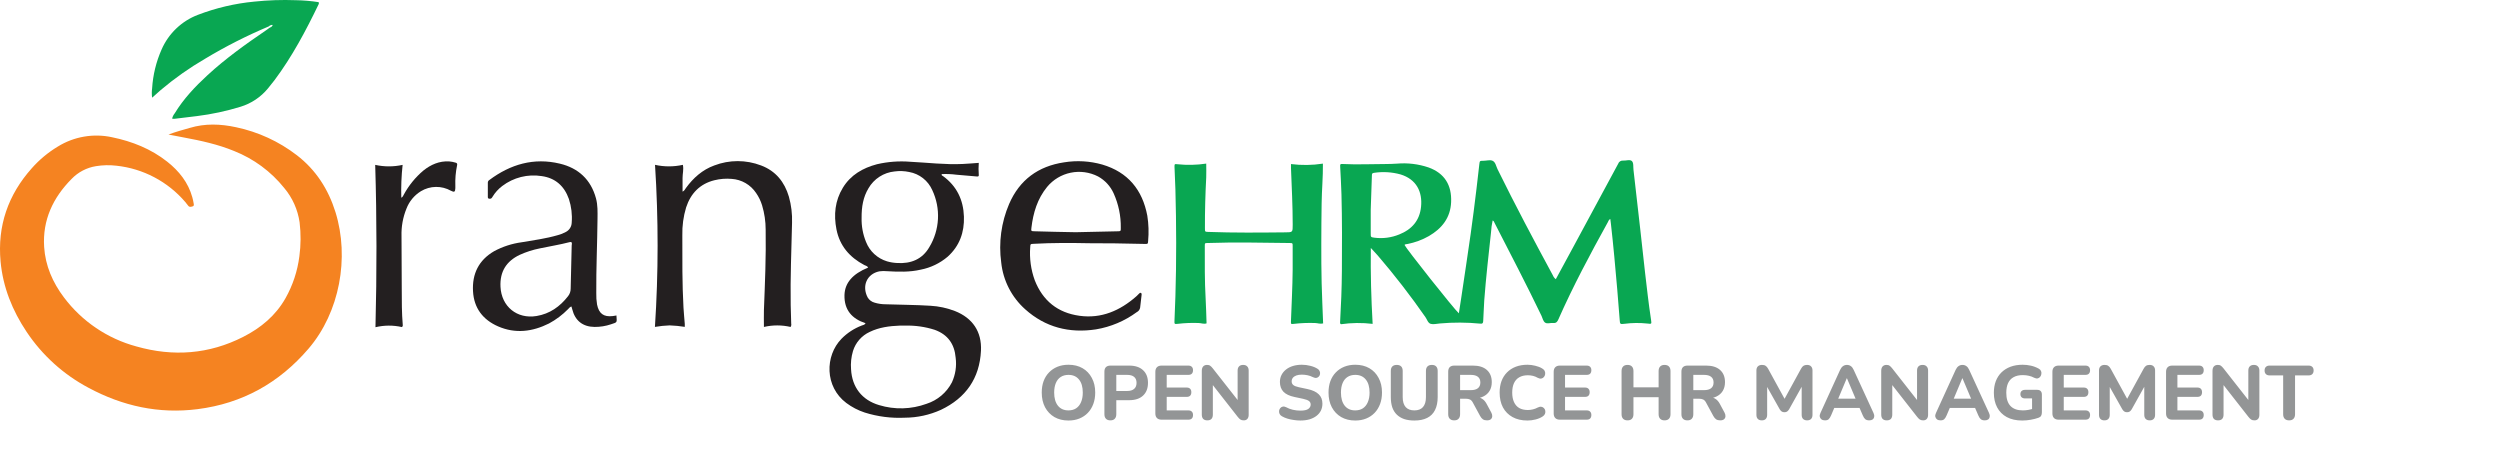 <svg width="554" height="100" viewBox="0 0 554 100" fill="none" xmlns="http://www.w3.org/2000/svg">
<path d="M37.336 29.814C39.019 29.18 40.532 28.775 42.029 28.351C45.444 27.321 48.859 27.448 52.318 28.195C57.209 29.225 61.805 31.341 65.768 34.386C70.013 37.649 72.764 41.947 74.345 47.021C77.477 57.1 75.276 69.213 68.368 77.268C61.87 84.844 53.733 89.401 43.781 90.669C35.209 91.757 27.194 90.001 19.617 85.932C14.087 83.004 9.372 78.746 5.899 73.541C2.733 68.804 0.654 63.647 0.127 57.954C-0.599 50.05 1.791 43.162 7.065 37.259C8.719 35.392 10.647 33.787 12.782 32.498C16.384 30.256 20.718 29.51 24.862 30.419C29.326 31.346 33.453 32.985 37.058 35.83C39.683 37.908 41.707 40.435 42.62 43.728C42.741 44.168 42.839 44.614 42.912 45.065C42.951 45.304 43.054 45.626 42.693 45.728C42.332 45.831 41.985 45.957 41.717 45.601C41.493 45.323 41.283 45.026 41.049 44.757C37.17 40.225 31.705 37.349 25.774 36.718C24.277 36.544 22.763 36.578 21.276 36.82C19.217 37.149 17.322 38.138 15.875 39.64C11.743 43.806 9.402 48.758 9.782 54.724C10.05 58.89 11.675 62.603 14.173 65.911C18.166 71.223 23.821 75.047 30.238 76.775C38.38 79.088 46.337 78.507 53.908 74.643C57.811 72.658 61.075 69.95 63.27 66.081C64.883 63.219 65.925 60.071 66.339 56.812C66.679 54.312 66.697 51.779 66.393 49.275C65.99 46.464 64.807 43.822 62.978 41.65C60.048 38.002 56.22 35.18 51.869 33.459C48.313 31.995 44.551 31.175 40.8 30.478C39.727 30.278 38.644 30.068 37.336 29.814Z" fill="#F58321"/>
<path d="M344.767 61.871C346.069 59.466 347.338 57.139 348.596 54.807C351.927 48.627 355.254 42.461 358.578 36.308C358.653 36.078 358.806 35.88 359.009 35.749C359.212 35.618 359.454 35.56 359.695 35.586C360.339 35.634 361.159 35.293 361.602 35.673C362.046 36.054 361.9 36.952 361.978 37.625C362.492 42.045 362.996 46.466 363.49 50.889C363.851 54.075 364.178 57.266 364.549 60.451C364.949 63.866 365.33 67.281 365.847 70.696L365.876 70.891C366.003 71.828 366.008 71.814 365.052 71.696C363.357 71.516 361.648 71.536 359.958 71.755C359.041 71.862 358.983 71.848 358.924 70.901C358.724 68.652 358.573 66.398 358.383 64.149C357.963 59.271 357.529 54.436 356.978 49.587C356.939 49.245 356.89 48.904 356.841 48.514C356.49 48.709 356.421 49.002 356.285 49.26C352.382 56.319 348.591 63.408 345.333 70.784C345.089 71.331 344.845 71.633 344.181 71.575C343.518 71.516 342.932 71.809 342.444 71.521C341.957 71.233 341.854 70.545 341.605 70.004C338.273 63.066 334.707 56.251 331.199 49.406C331.102 49.211 331.053 48.967 330.77 48.855C330.582 49.704 330.463 50.567 330.414 51.436C329.872 56.48 329.287 61.52 328.911 66.559C328.799 68.096 328.78 69.633 328.677 71.17C328.643 71.633 328.511 71.775 328.019 71.716C325.052 71.427 322.065 71.414 319.096 71.677C318.413 71.721 317.681 71.94 317.057 71.77C316.432 71.599 316.242 70.794 315.871 70.267C312.581 65.537 309.053 60.978 305.299 56.607C304.855 56.119 304.392 55.631 303.772 54.944C303.704 60.676 303.855 66.164 304.177 71.77C301.845 71.49 299.487 71.516 297.162 71.848C297.092 71.813 297.035 71.757 297 71.687C296.964 71.618 296.95 71.539 296.962 71.462C297.181 67.672 297.333 63.876 297.362 60.076C297.401 54.407 297.42 48.738 297.269 43.074C297.216 41.045 297.084 39.015 296.986 36.99C296.957 36.361 296.986 36.312 297.62 36.347C300.801 36.508 303.963 36.347 307.153 36.347C307.973 36.347 308.787 36.308 309.592 36.259C311.948 36.059 314.319 36.346 316.559 37.103C320.154 38.4 321.725 41.069 321.569 44.777C321.428 48.26 319.53 50.631 316.647 52.309C315.165 53.156 313.552 53.751 311.876 54.07C311.656 54.114 311.417 54.095 311.236 54.27C311.568 55.061 322.242 68.53 323.282 69.433C323.467 68.223 323.652 67.067 323.823 65.915C324.521 61.222 325.238 56.529 325.901 51.831C326.389 48.494 326.775 45.148 327.194 41.806C327.414 40.02 327.599 38.23 327.814 36.439C327.906 35.644 327.921 35.629 328.692 35.629C329.463 35.629 330.224 35.337 330.824 35.664C331.424 35.99 331.546 36.869 331.863 37.513C335.766 45.445 339.908 53.251 344.118 61.022C344.254 61.358 344.478 61.652 344.767 61.871ZM303.753 46.499C303.753 47.577 303.753 49.636 303.753 51.699C303.753 52.563 303.753 52.558 304.597 52.675C306.458 52.914 308.35 52.663 310.085 51.948C312.871 50.836 314.598 48.865 314.905 45.826C315.242 42.513 313.886 39.727 310.353 38.649C308.426 38.117 306.407 38.001 304.431 38.308C303.987 38.361 304.021 38.644 304.011 38.937C303.938 41.137 303.865 43.328 303.753 46.499Z" fill="#09A752"/>
<path d="M191.8 71.623C188.805 70.648 187.058 68.696 187.136 65.393C187.205 62.7 188.946 60.686 192.376 59.3C192.215 58.925 191.825 58.89 191.532 58.734C188.288 57.022 186.073 54.485 185.356 50.816C184.726 47.592 185.034 44.474 186.77 41.62C188.507 38.766 191.19 37.23 194.332 36.395C196.759 35.829 199.259 35.644 201.743 35.849C205.602 36.039 209.446 36.522 213.319 36.337C214.485 36.283 215.651 36.181 216.895 36.093C216.827 36.968 216.827 37.847 216.895 38.722C216.949 39.21 216.583 39.113 216.305 39.093C214.842 38.966 213.378 38.82 211.914 38.713C210.849 38.574 209.773 38.53 208.699 38.581C208.553 38.888 208.831 38.918 208.963 39.015C212.022 41.235 213.485 44.294 213.607 48.006C213.724 51.485 212.632 54.519 209.997 56.89C208.29 58.34 206.239 59.326 204.04 59.754C201.601 60.325 199.098 60.242 196.61 60.1C196.023 60.037 195.43 60.047 194.844 60.13C192.078 60.71 190.942 63.398 192.278 65.92C192.622 66.49 193.175 66.904 193.82 67.072C194.611 67.309 195.433 67.429 196.259 67.428C199.562 67.555 202.874 67.54 206.172 67.755C208.039 67.858 209.878 68.255 211.622 68.93C215.524 70.477 217.588 73.497 217.383 77.712C217.086 83.844 214.022 88.186 208.524 90.811C206.011 91.953 203.284 92.55 200.523 92.562C197.508 92.71 194.49 92.322 191.61 91.415C190.146 90.933 188.77 90.217 187.536 89.293C182.746 85.693 182.78 78.863 186.483 75.063C187.75 73.777 189.279 72.779 190.966 72.135C191.234 72.014 191.61 72.028 191.8 71.623ZM200.582 72.155C200.186 72.155 199.796 72.155 199.401 72.155C197.098 72.243 194.835 72.531 192.732 73.55C191.851 73.955 191.066 74.541 190.427 75.269C189.788 75.998 189.31 76.854 189.024 77.78C188.629 79.099 188.483 80.481 188.595 81.854C188.819 85.815 191.01 88.654 194.81 89.771C198.251 90.82 201.94 90.719 205.319 89.484C207.751 88.705 209.775 86.995 210.948 84.727C211.733 83.022 212.019 81.129 211.773 79.268C211.519 76.243 210.041 74.141 207.129 73.087C205.014 72.41 202.801 72.096 200.582 72.155ZM190.932 48.279C190.885 50.102 191.217 51.914 191.908 53.602C192.306 54.628 192.933 55.55 193.741 56.297C194.549 57.044 195.517 57.598 196.571 57.915C197.294 58.124 198.039 58.247 198.791 58.281C201.855 58.48 204.392 57.456 205.943 54.758C207.082 52.872 207.738 50.733 207.852 48.532C207.966 46.331 207.535 44.136 206.597 42.142C206.139 41.101 205.432 40.188 204.538 39.485C203.643 38.782 202.59 38.311 201.469 38.113C200.41 37.887 199.319 37.846 198.245 37.991C197.05 38.107 195.901 38.508 194.893 39.159C193.885 39.809 193.047 40.692 192.449 41.733C191.283 43.679 190.912 45.811 190.932 48.279Z" fill="#231F20"/>
<path d="M59.563 5.851C54.681 7.905 49.953 10.306 45.415 13.037C41.96 15.049 38.687 17.359 35.633 19.94C35.019 20.472 34.419 21.018 33.711 21.648C33.616 20.956 33.616 20.256 33.711 19.564C33.895 16.585 34.61 13.662 35.824 10.934C36.589 9.189 37.694 7.614 39.074 6.301C40.454 4.987 42.083 3.962 43.864 3.285C47.871 1.752 52.067 0.768 56.338 0.358C59.4 0.034 62.481 -0.07 65.558 0.045C67.246 0.073 68.93 0.216 70.598 0.475C70.641 0.549 70.663 0.633 70.663 0.719C70.663 0.804 70.641 0.888 70.598 0.963C67.773 6.817 64.744 12.534 60.841 17.755C60.353 18.384 59.865 18.989 59.377 19.594C57.799 21.514 55.69 22.925 53.313 23.653C50.154 24.625 46.915 25.318 43.634 25.726C42.083 25.931 40.522 26.102 38.961 26.292C38.691 26.35 38.411 26.35 38.141 26.292C38.239 25.861 38.437 25.458 38.717 25.116C40.668 21.901 43.239 19.189 45.995 16.652C50.03 12.935 54.484 9.759 59.007 6.68C59.275 6.495 59.538 6.3 59.807 6.105C59.954 6.073 60.09 6.002 60.2 5.899C60.31 5.796 60.39 5.664 60.431 5.519C60.271 5.509 60.111 5.533 59.961 5.59C59.811 5.648 59.675 5.737 59.563 5.851Z" fill="#09A752"/>
<path d="M267.3 36.254C267.3 37.332 267.344 38.313 267.3 39.288C267.105 43.02 266.998 46.748 267.013 50.509C267.013 51.373 267.013 51.368 267.739 51.392C273.438 51.602 279.136 51.548 284.814 51.49C286.468 51.49 286.468 51.46 286.463 49.802C286.463 45.606 286.244 41.42 286.083 37.234C286.083 36.976 286.083 36.722 286.083 36.356C288.434 36.655 290.815 36.622 293.157 36.259C293.191 39.215 292.913 42.113 292.874 45.04C292.835 47.967 292.8 50.997 292.8 53.978C292.8 56.958 292.8 59.876 292.879 62.822C292.957 65.769 293.093 68.701 293.205 71.672C292.542 71.838 291.981 71.589 291.405 71.579C289.835 71.526 288.263 71.589 286.702 71.77C286.068 71.848 286.053 71.814 286.078 71.165C286.219 67.369 286.419 63.574 286.454 59.773C286.454 58.037 286.454 56.3 286.454 54.568C286.454 53.875 286.454 53.856 285.751 53.851C279.721 53.787 273.696 53.636 267.671 53.851C266.998 53.851 266.978 53.851 266.983 54.568C266.983 58.402 266.944 62.232 267.164 66.062C267.271 67.921 267.305 69.779 267.374 71.662C266.749 71.867 266.183 71.589 265.612 71.579C264.075 71.52 262.535 71.58 261.007 71.76C260.227 71.867 260.236 71.76 260.266 71.052C260.344 69.252 260.417 67.457 260.47 65.657C260.714 57.763 260.685 49.87 260.47 41.976C260.422 40.308 260.324 38.639 260.27 36.971C260.27 36.356 260.27 36.317 260.929 36.395C263.05 36.619 265.191 36.572 267.3 36.254Z" fill="#09A752"/>
<path d="M145.152 36.527C147.184 36.981 149.291 36.981 151.323 36.527C151.543 37.542 151.25 38.479 151.255 39.454C151.26 40.43 151.255 41.406 151.255 42.464C151.674 42.279 151.806 41.933 152.001 41.664C153.64 39.42 155.645 37.625 158.285 36.664C161.623 35.383 165.318 35.383 168.656 36.664C171.891 37.883 173.852 40.313 174.818 43.581C175.352 45.475 175.587 47.44 175.516 49.407C175.379 55.466 175.12 61.52 175.218 67.579C175.242 68.955 175.296 70.331 175.33 71.701C175.359 71.829 175.362 71.962 175.339 72.091C175.315 72.22 175.266 72.343 175.194 72.453C173.25 71.999 171.229 71.999 169.286 72.453C169.286 71.155 169.247 69.921 169.286 68.686C169.515 62.764 169.774 56.841 169.671 50.909C169.673 49.075 169.405 47.25 168.876 45.494C168.578 44.522 168.13 43.602 167.549 42.767C166.948 41.864 166.147 41.112 165.207 40.569C164.268 40.027 163.216 39.709 162.134 39.64C160.858 39.53 159.572 39.631 158.329 39.937C155.089 40.737 153.065 42.864 152.045 45.962C151.438 47.971 151.155 50.065 151.206 52.163C151.206 57.5 151.162 62.842 151.46 68.174C151.533 69.384 151.655 70.614 151.747 71.794C151.747 71.984 151.747 72.175 151.747 72.433C150.638 72.254 149.519 72.145 148.396 72.106C147.302 72.144 146.211 72.256 145.132 72.443C145.917 60.484 145.924 48.487 145.152 36.527Z" fill="#231F20"/>
<path d="M241.381 53.9C237.288 53.817 233.195 53.802 229.101 54.026C228.34 54.066 228.331 54.066 228.297 54.763C228.105 57.254 228.448 59.757 229.301 62.105C231.082 66.642 234.375 69.311 239.22 69.979C244.064 70.648 248.196 68.843 251.796 65.681C252.016 65.486 252.211 65.267 252.426 65.062C252.543 64.95 252.66 64.813 252.84 64.925C253.021 65.037 252.997 65.198 252.977 65.364C252.865 66.306 252.743 67.247 252.65 68.189C252.613 68.398 252.526 68.595 252.398 68.765C252.27 68.934 252.104 69.071 251.914 69.165C249.238 71.134 246.136 72.445 242.859 72.989C236.975 73.887 231.638 72.545 227.174 68.53C224.182 65.858 222.291 62.168 221.871 58.178C221.269 53.772 221.874 49.285 223.623 45.196C225.935 39.859 230.067 36.834 235.79 35.976C238.615 35.514 241.506 35.681 244.259 36.464C249.947 38.142 253.158 42.054 254.245 47.806C254.537 49.652 254.598 51.527 254.426 53.387C254.387 54.051 254.367 54.066 253.66 54.056C251.465 54.022 249.269 53.953 247.079 53.929C245.181 53.9 243.278 53.9 241.381 53.9ZM238.371 51.46L247.601 51.255C248.362 51.255 248.381 51.216 248.367 50.489C248.409 47.863 247.871 45.259 246.791 42.864C246.079 41.267 244.865 39.946 243.332 39.103C241.466 38.143 239.329 37.85 237.273 38.272C235.218 38.695 233.369 39.807 232.033 41.425C229.887 44.05 228.955 47.153 228.565 50.455C228.477 51.212 228.487 51.231 229.238 51.251C232.263 51.343 235.326 51.407 238.371 51.46Z" fill="#231F20"/>
<path d="M136.604 69.911C136.692 71.545 136.863 71.375 135.399 71.862C134.22 72.262 132.981 72.46 131.736 72.448C129.135 72.414 127.433 71.057 126.804 68.521C126.755 68.33 126.696 68.145 126.633 67.916C126.277 68.004 126.101 68.291 125.881 68.506C124.641 69.771 123.216 70.841 121.657 71.682C118.003 73.507 114.217 73.999 110.387 72.331C107.026 70.867 105.021 68.282 104.821 64.549C104.601 60.695 106.08 57.656 109.48 55.675C111.386 54.648 113.461 53.973 115.607 53.685C118.281 53.231 120.974 52.875 123.589 52.114C124.224 51.953 124.835 51.71 125.408 51.392C125.787 51.195 126.107 50.899 126.332 50.536C126.558 50.173 126.682 49.756 126.691 49.328C126.832 47.561 126.619 45.783 126.067 44.099C125.047 41.225 123.067 39.435 120.022 39.02C118.496 38.779 116.937 38.849 115.439 39.227C113.941 39.604 112.534 40.281 111.304 41.215C110.438 41.867 109.705 42.679 109.143 43.606C109.007 43.835 108.885 44.055 108.558 44.04C108.304 44.04 108.104 44.006 108.104 43.679C108.104 42.601 108.104 41.518 108.104 40.44C108.11 40.325 108.144 40.214 108.205 40.117C108.266 40.019 108.35 39.939 108.45 39.884C113.129 36.391 118.305 34.883 124.062 36.264C128.155 37.239 130.936 39.781 132.067 43.943C132.477 45.445 132.424 46.987 132.409 48.528C132.355 53.997 132.097 59.461 132.136 64.93C132.112 65.782 132.169 66.635 132.306 67.477C132.711 69.496 133.77 70.277 135.775 70.043C136.034 69.999 136.287 69.955 136.604 69.911ZM126.647 53.675C126.571 53.641 126.488 53.623 126.403 53.623C126.319 53.623 126.236 53.641 126.16 53.675C124.008 54.236 121.808 54.578 119.637 55.041C118.097 55.344 116.597 55.825 115.168 56.475C112.192 57.885 110.748 60.212 110.909 63.54C111.114 67.93 114.578 70.75 118.905 70.028C121.832 69.54 124.076 67.95 125.881 65.637C126.266 65.154 126.471 64.552 126.462 63.935C126.516 60.764 126.608 57.593 126.686 54.417C126.706 54.183 126.794 53.9 126.647 53.675Z" fill="#231F20"/>
<path d="M89.058 72.477C87.13 72.041 85.127 72.052 83.204 72.511C83.507 60.52 83.511 48.582 83.145 36.537C85.146 36.977 87.219 36.977 89.219 36.537C88.956 38.955 88.858 41.389 88.927 43.821C89.288 43.64 89.356 43.333 89.493 43.108C90.591 41.086 92.057 39.286 93.815 37.8C95.474 36.474 97.327 35.654 99.508 35.766C100.005 35.805 100.495 35.899 100.972 36.044C101.274 36.127 101.372 36.303 101.289 36.63C100.975 38.137 100.846 39.677 100.903 41.215C100.903 41.381 100.903 41.547 100.903 41.703C100.869 42.552 100.664 42.65 99.928 42.269C98.909 41.695 97.756 41.402 96.587 41.42C95.418 41.438 94.274 41.767 93.273 42.372C91.808 43.273 90.681 44.633 90.068 46.24C89.288 48.157 88.916 50.216 88.975 52.285C88.975 56.217 89.024 60.144 89.029 64.076C89.029 66.73 89.029 69.384 89.253 72.028C89.267 72.114 89.255 72.201 89.221 72.281C89.186 72.36 89.13 72.428 89.058 72.477Z" fill="#231F20"/>
<path d="M236.766 93.187C235.587 93.187 234.55 92.932 233.655 92.422C232.771 91.901 232.08 91.175 231.581 90.246C231.094 89.317 230.85 88.234 230.85 86.999C230.85 86.058 230.986 85.214 231.258 84.466C231.541 83.707 231.944 83.061 232.465 82.528C232.986 81.984 233.61 81.565 234.335 81.27C235.072 80.975 235.882 80.828 236.766 80.828C237.967 80.828 239.01 81.083 239.894 81.593C240.778 82.103 241.464 82.823 241.951 83.752C242.45 84.67 242.699 85.747 242.699 86.982C242.699 87.923 242.557 88.773 242.274 89.532C241.991 90.291 241.588 90.943 241.067 91.487C240.546 92.031 239.922 92.45 239.197 92.745C238.472 93.04 237.661 93.187 236.766 93.187ZM236.766 90.943C237.435 90.943 238.001 90.79 238.466 90.484C238.942 90.167 239.305 89.713 239.554 89.124C239.815 88.523 239.945 87.815 239.945 86.999C239.945 85.752 239.667 84.789 239.112 84.109C238.557 83.418 237.775 83.072 236.766 83.072C236.109 83.072 235.542 83.225 235.066 83.531C234.59 83.837 234.227 84.285 233.978 84.874C233.729 85.463 233.604 86.172 233.604 86.999C233.604 88.234 233.882 89.203 234.437 89.906C234.992 90.597 235.769 90.943 236.766 90.943ZM246.063 93.153C245.633 93.153 245.304 93.034 245.077 92.796C244.851 92.558 244.737 92.224 244.737 91.793V82.358C244.737 81.916 244.851 81.582 245.077 81.355C245.315 81.128 245.65 81.015 246.08 81.015H250.211C251.549 81.015 252.58 81.355 253.305 82.035C254.031 82.704 254.393 83.639 254.393 84.84C254.393 86.041 254.031 86.982 253.305 87.662C252.58 88.342 251.549 88.682 250.211 88.682H247.372V91.793C247.372 92.224 247.259 92.558 247.032 92.796C246.817 93.034 246.494 93.153 246.063 93.153ZM247.372 86.642H249.769C250.449 86.642 250.965 86.489 251.316 86.183C251.679 85.877 251.86 85.429 251.86 84.84C251.86 84.251 251.679 83.809 251.316 83.514C250.965 83.219 250.449 83.072 249.769 83.072H247.372V86.642ZM257.403 93C256.961 93 256.621 92.881 256.383 92.643C256.145 92.405 256.026 92.065 256.026 91.623V82.392C256.026 81.95 256.145 81.61 256.383 81.372C256.621 81.134 256.961 81.015 257.403 81.015H263.336C263.676 81.015 263.931 81.106 264.101 81.287C264.283 81.457 264.373 81.706 264.373 82.035C264.373 82.375 264.283 82.636 264.101 82.817C263.931 82.987 263.676 83.072 263.336 83.072H258.542V85.877H262.945C263.297 85.877 263.557 85.968 263.727 86.149C263.909 86.319 263.999 86.574 263.999 86.914C263.999 87.254 263.909 87.515 263.727 87.696C263.557 87.866 263.297 87.951 262.945 87.951H258.542V90.943H263.336C263.676 90.943 263.931 91.034 264.101 91.215C264.283 91.385 264.373 91.634 264.373 91.963C264.373 92.303 264.283 92.564 264.101 92.745C263.931 92.915 263.676 93 263.336 93H257.403ZM267.543 93.153C267.147 93.153 266.841 93.045 266.625 92.83C266.421 92.603 266.319 92.286 266.319 91.878V82.188C266.319 81.757 266.421 81.429 266.625 81.202C266.841 80.975 267.124 80.862 267.475 80.862C267.781 80.862 268.014 80.924 268.172 81.049C268.342 81.162 268.535 81.355 268.75 81.627L274.717 89.226H274.258V82.12C274.258 81.723 274.36 81.417 274.564 81.202C274.78 80.975 275.086 80.862 275.482 80.862C275.879 80.862 276.179 80.975 276.383 81.202C276.599 81.417 276.706 81.723 276.706 82.12V91.929C276.706 92.303 276.61 92.603 276.417 92.83C276.225 93.045 275.964 93.153 275.635 93.153C275.318 93.153 275.063 93.091 274.87 92.966C274.689 92.841 274.491 92.643 274.275 92.371L268.325 84.772H268.767V91.878C268.767 92.286 268.665 92.603 268.461 92.83C268.257 93.045 267.951 93.153 267.543 93.153ZM288.151 93.187C287.675 93.187 287.188 93.147 286.689 93.068C286.202 93 285.731 92.898 285.278 92.762C284.836 92.626 284.439 92.456 284.088 92.252C283.839 92.116 283.663 91.94 283.561 91.725C283.459 91.498 283.419 91.272 283.442 91.045C283.476 90.818 283.561 90.62 283.697 90.45C283.844 90.269 284.026 90.155 284.241 90.11C284.468 90.053 284.717 90.093 284.989 90.229C285.454 90.49 285.958 90.682 286.502 90.807C287.057 90.932 287.607 90.994 288.151 90.994C288.978 90.994 289.568 90.869 289.919 90.62C290.27 90.359 290.446 90.036 290.446 89.651C290.446 89.322 290.321 89.062 290.072 88.869C289.823 88.676 289.386 88.512 288.763 88.376L286.842 87.968C285.754 87.741 284.944 87.356 284.411 86.812C283.89 86.257 283.629 85.531 283.629 84.636C283.629 84.069 283.748 83.554 283.986 83.089C284.224 82.624 284.558 82.222 284.989 81.882C285.42 81.542 285.93 81.281 286.519 81.1C287.12 80.919 287.777 80.828 288.491 80.828C289.126 80.828 289.749 80.907 290.361 81.066C290.973 81.213 291.511 81.434 291.976 81.729C292.203 81.865 292.356 82.041 292.435 82.256C292.526 82.46 292.554 82.67 292.52 82.885C292.497 83.089 292.412 83.27 292.265 83.429C292.129 83.588 291.953 83.69 291.738 83.735C291.523 83.78 291.262 83.729 290.956 83.582C290.582 83.389 290.185 83.248 289.766 83.157C289.347 83.066 288.916 83.021 288.474 83.021C287.998 83.021 287.59 83.083 287.25 83.208C286.921 83.333 286.666 83.508 286.485 83.735C286.315 83.962 286.23 84.222 286.23 84.517C286.23 84.846 286.349 85.112 286.587 85.316C286.825 85.52 287.239 85.684 287.828 85.809L289.749 86.217C290.86 86.455 291.687 86.84 292.231 87.373C292.775 87.894 293.047 88.586 293.047 89.447C293.047 90.014 292.934 90.529 292.707 90.994C292.48 91.447 292.152 91.838 291.721 92.167C291.29 92.496 290.775 92.751 290.174 92.932C289.573 93.102 288.899 93.187 288.151 93.187ZM300.317 93.187C299.138 93.187 298.101 92.932 297.206 92.422C296.322 91.901 295.63 91.175 295.132 90.246C294.644 89.317 294.401 88.234 294.401 86.999C294.401 86.058 294.537 85.214 294.809 84.466C295.092 83.707 295.494 83.061 296.016 82.528C296.537 81.984 297.16 81.565 297.886 81.27C298.622 80.975 299.433 80.828 300.317 80.828C301.518 80.828 302.561 81.083 303.445 81.593C304.329 82.103 305.014 82.823 305.502 83.752C306 84.67 306.25 85.747 306.25 86.982C306.25 87.923 306.108 88.773 305.825 89.532C305.541 90.291 305.139 90.943 304.618 91.487C304.096 92.031 303.473 92.45 302.748 92.745C302.022 93.04 301.212 93.187 300.317 93.187ZM300.317 90.943C300.985 90.943 301.552 90.79 302.017 90.484C302.493 90.167 302.855 89.713 303.105 89.124C303.365 88.523 303.496 87.815 303.496 86.999C303.496 85.752 303.218 84.789 302.663 84.109C302.107 83.418 301.325 83.072 300.317 83.072C299.659 83.072 299.093 83.225 298.617 83.531C298.141 83.837 297.778 84.285 297.529 84.874C297.279 85.463 297.155 86.172 297.155 86.999C297.155 88.234 297.432 89.203 297.988 89.906C298.543 90.597 299.319 90.943 300.317 90.943ZM313.422 93.187C312.572 93.187 311.818 93.079 311.161 92.864C310.515 92.637 309.971 92.309 309.529 91.878C309.087 91.447 308.753 90.909 308.526 90.263C308.311 89.606 308.203 88.846 308.203 87.985V82.205C308.203 81.763 308.316 81.429 308.543 81.202C308.77 80.975 309.098 80.862 309.529 80.862C309.948 80.862 310.271 80.975 310.498 81.202C310.725 81.429 310.838 81.763 310.838 82.205V88.002C310.838 88.977 311.059 89.713 311.501 90.212C311.943 90.699 312.583 90.943 313.422 90.943C314.261 90.943 314.895 90.699 315.326 90.212C315.768 89.713 315.989 88.977 315.989 88.002V82.205C315.989 81.763 316.102 81.429 316.329 81.202C316.556 80.975 316.879 80.862 317.298 80.862C317.717 80.862 318.035 80.975 318.25 81.202C318.477 81.429 318.59 81.763 318.59 82.205V87.985C318.59 89.13 318.392 90.093 317.995 90.875C317.61 91.646 317.032 92.224 316.261 92.609C315.502 92.994 314.555 93.187 313.422 93.187ZM322.248 93.153C321.817 93.153 321.489 93.034 321.262 92.796C321.035 92.558 320.922 92.224 320.922 91.793V82.358C320.922 81.916 321.035 81.582 321.262 81.355C321.5 81.128 321.834 81.015 322.265 81.015H326.396C327.733 81.015 328.765 81.338 329.49 81.984C330.215 82.63 330.578 83.531 330.578 84.687C330.578 85.435 330.414 86.081 330.085 86.625C329.756 87.169 329.28 87.588 328.657 87.883C328.045 88.178 327.291 88.325 326.396 88.325L326.532 88.036H327.229C327.705 88.036 328.119 88.155 328.47 88.393C328.833 88.62 329.144 88.971 329.405 89.447L330.459 91.402C330.618 91.685 330.691 91.963 330.68 92.235C330.669 92.507 330.567 92.728 330.374 92.898C330.181 93.068 329.898 93.153 329.524 93.153C329.15 93.153 328.844 93.074 328.606 92.915C328.379 92.756 328.175 92.513 327.994 92.184L326.362 89.175C326.192 88.858 325.982 88.642 325.733 88.529C325.495 88.416 325.2 88.359 324.849 88.359H323.557V91.793C323.557 92.224 323.444 92.558 323.217 92.796C323.002 93.034 322.679 93.153 322.248 93.153ZM323.557 86.455H325.92C326.623 86.455 327.15 86.313 327.501 86.03C327.864 85.747 328.045 85.322 328.045 84.755C328.045 84.2 327.864 83.78 327.501 83.497C327.15 83.214 326.623 83.072 325.92 83.072H323.557V86.455ZM338.49 93.187C337.198 93.187 336.093 92.932 335.175 92.422C334.257 91.912 333.548 91.198 333.05 90.28C332.562 89.351 332.319 88.257 332.319 86.999C332.319 86.058 332.455 85.214 332.727 84.466C333.01 83.707 333.418 83.061 333.951 82.528C334.483 81.984 335.129 81.565 335.889 81.27C336.659 80.975 337.526 80.828 338.49 80.828C339.056 80.828 339.629 80.902 340.207 81.049C340.796 81.185 341.306 81.383 341.737 81.644C342.02 81.803 342.213 82.001 342.315 82.239C342.417 82.477 342.445 82.715 342.4 82.953C342.366 83.191 342.269 83.395 342.111 83.565C341.963 83.735 341.776 83.843 341.55 83.888C341.323 83.933 341.068 83.882 340.785 83.735C340.445 83.531 340.088 83.384 339.714 83.293C339.34 83.202 338.96 83.157 338.575 83.157C337.815 83.157 337.175 83.31 336.654 83.616C336.144 83.911 335.758 84.341 335.498 84.908C335.237 85.475 335.107 86.172 335.107 86.999C335.107 87.815 335.237 88.512 335.498 89.09C335.758 89.668 336.144 90.11 336.654 90.416C337.175 90.711 337.815 90.858 338.575 90.858C338.937 90.858 339.306 90.813 339.68 90.722C340.065 90.631 340.433 90.49 340.785 90.297C341.079 90.15 341.34 90.099 341.567 90.144C341.805 90.178 341.997 90.28 342.145 90.45C342.303 90.609 342.4 90.801 342.434 91.028C342.479 91.255 342.456 91.481 342.366 91.708C342.275 91.935 342.105 92.127 341.856 92.286C341.436 92.569 340.921 92.79 340.309 92.949C339.697 93.108 339.09 93.187 338.49 93.187ZM345.674 93C345.232 93 344.892 92.881 344.654 92.643C344.416 92.405 344.297 92.065 344.297 91.623V82.392C344.297 81.95 344.416 81.61 344.654 81.372C344.892 81.134 345.232 81.015 345.674 81.015H351.607C351.947 81.015 352.202 81.106 352.372 81.287C352.553 81.457 352.644 81.706 352.644 82.035C352.644 82.375 352.553 82.636 352.372 82.817C352.202 82.987 351.947 83.072 351.607 83.072H346.813V85.877H351.216C351.567 85.877 351.828 85.968 351.998 86.149C352.179 86.319 352.27 86.574 352.27 86.914C352.27 87.254 352.179 87.515 351.998 87.696C351.828 87.866 351.567 87.951 351.216 87.951H346.813V90.943H351.607C351.947 90.943 352.202 91.034 352.372 91.215C352.553 91.385 352.644 91.634 352.644 91.963C352.644 92.303 352.553 92.564 352.372 92.745C352.202 92.915 351.947 93 351.607 93H345.674ZM360.664 93.153C360.233 93.153 359.905 93.034 359.678 92.796C359.451 92.558 359.338 92.224 359.338 91.793V82.222C359.338 81.791 359.451 81.457 359.678 81.219C359.905 80.981 360.233 80.862 360.664 80.862C361.083 80.862 361.406 80.981 361.633 81.219C361.86 81.457 361.973 81.791 361.973 82.222V85.826H367.549V82.222C367.549 81.791 367.662 81.457 367.889 81.219C368.116 80.981 368.439 80.862 368.858 80.862C369.289 80.862 369.617 80.981 369.844 81.219C370.071 81.457 370.184 81.791 370.184 82.222V91.793C370.184 92.224 370.071 92.558 369.844 92.796C369.617 93.034 369.289 93.153 368.858 93.153C368.439 93.153 368.116 93.034 367.889 92.796C367.662 92.558 367.549 92.224 367.549 91.793V88.019H361.973V91.793C361.973 92.224 361.86 92.558 361.633 92.796C361.418 93.034 361.095 93.153 360.664 93.153ZM373.929 93.153C373.498 93.153 373.169 93.034 372.943 92.796C372.716 92.558 372.603 92.224 372.603 91.793V82.358C372.603 81.916 372.716 81.582 372.943 81.355C373.181 81.128 373.515 81.015 373.946 81.015H378.077C379.414 81.015 380.445 81.338 381.171 81.984C381.896 82.63 382.259 83.531 382.259 84.687C382.259 85.435 382.094 86.081 381.766 86.625C381.437 87.169 380.961 87.588 380.338 87.883C379.726 88.178 378.972 88.325 378.077 88.325L378.213 88.036H378.91C379.386 88.036 379.799 88.155 380.151 88.393C380.513 88.62 380.825 88.971 381.086 89.447L382.14 91.402C382.298 91.685 382.372 91.963 382.361 92.235C382.349 92.507 382.247 92.728 382.055 92.898C381.862 93.068 381.579 93.153 381.205 93.153C380.831 93.153 380.525 93.074 380.287 92.915C380.06 92.756 379.856 92.513 379.675 92.184L378.043 89.175C377.873 88.858 377.663 88.642 377.414 88.529C377.176 88.416 376.881 88.359 376.53 88.359H375.238V91.793C375.238 92.224 375.124 92.558 374.898 92.796C374.682 93.034 374.359 93.153 373.929 93.153ZM375.238 86.455H377.601C378.303 86.455 378.83 86.313 379.182 86.03C379.544 85.747 379.726 85.322 379.726 84.755C379.726 84.2 379.544 83.78 379.182 83.497C378.83 83.214 378.303 83.072 377.601 83.072H375.238V86.455ZM390.411 93.153C390.026 93.153 389.731 93.045 389.527 92.83C389.323 92.615 389.221 92.314 389.221 91.929V82.086C389.221 81.701 389.329 81.4 389.544 81.185C389.771 80.97 390.077 80.862 390.462 80.862C390.802 80.862 391.069 80.93 391.261 81.066C391.465 81.191 391.652 81.412 391.822 81.729L395.749 88.903H395.171L399.098 81.729C399.268 81.412 399.45 81.191 399.642 81.066C399.846 80.93 400.113 80.862 400.441 80.862C400.827 80.862 401.121 80.97 401.325 81.185C401.541 81.4 401.648 81.701 401.648 82.086V91.929C401.648 92.314 401.546 92.615 401.342 92.83C401.138 93.045 400.844 93.153 400.458 93.153C400.073 93.153 399.773 93.045 399.557 92.83C399.353 92.615 399.251 92.314 399.251 91.929V85.044H399.625L396.463 90.705C396.327 90.92 396.18 91.085 396.021 91.198C395.874 91.3 395.676 91.351 395.426 91.351C395.177 91.351 394.973 91.294 394.814 91.181C394.656 91.068 394.514 90.909 394.389 90.705L391.193 85.027H391.601V91.929C391.601 92.314 391.499 92.615 391.295 92.83C391.103 93.045 390.808 93.153 390.411 93.153ZM404.419 93.153C404.102 93.153 403.841 93.079 403.637 92.932C403.444 92.785 403.32 92.586 403.263 92.337C403.218 92.088 403.269 91.81 403.416 91.504L407.768 81.967C407.949 81.582 408.165 81.304 408.414 81.134C408.663 80.953 408.952 80.862 409.281 80.862C409.61 80.862 409.899 80.953 410.148 81.134C410.397 81.304 410.607 81.582 410.777 81.967L415.163 91.504C415.31 91.81 415.361 92.093 415.316 92.354C415.282 92.603 415.169 92.802 414.976 92.949C414.783 93.085 414.534 93.153 414.228 93.153C413.843 93.153 413.542 93.062 413.327 92.881C413.123 92.7 412.942 92.416 412.783 92.031L411.763 89.668L412.817 90.399H405.728L406.782 89.668L405.779 92.031C405.609 92.428 405.428 92.717 405.235 92.898C405.054 93.068 404.782 93.153 404.419 93.153ZM409.247 83.82L407.071 89.005L406.612 88.342H411.933L411.474 89.005L409.281 83.82H409.247ZM418.103 93.153C417.706 93.153 417.4 93.045 417.185 92.83C416.981 92.603 416.879 92.286 416.879 91.878V82.188C416.879 81.757 416.981 81.429 417.185 81.202C417.4 80.975 417.684 80.862 418.035 80.862C418.341 80.862 418.573 80.924 418.732 81.049C418.902 81.162 419.095 81.355 419.31 81.627L425.277 89.226H424.818V82.12C424.818 81.723 424.92 81.417 425.124 81.202C425.339 80.975 425.645 80.862 426.042 80.862C426.439 80.862 426.739 80.975 426.943 81.202C427.158 81.417 427.266 81.723 427.266 82.12V91.929C427.266 92.303 427.17 92.603 426.977 92.83C426.784 93.045 426.524 93.153 426.195 93.153C425.878 93.153 425.623 93.091 425.43 92.966C425.249 92.841 425.05 92.643 424.835 92.371L418.885 84.772H419.327V91.878C419.327 92.286 419.225 92.603 419.021 92.83C418.817 93.045 418.511 93.153 418.103 93.153ZM430.019 93.153C429.701 93.153 429.441 93.079 429.237 92.932C429.044 92.785 428.919 92.586 428.863 92.337C428.817 92.088 428.868 91.81 429.016 91.504L433.368 81.967C433.549 81.582 433.764 81.304 434.014 81.134C434.263 80.953 434.552 80.862 434.881 80.862C435.209 80.862 435.498 80.953 435.748 81.134C435.997 81.304 436.207 81.582 436.377 81.967L440.763 91.504C440.91 91.81 440.961 92.093 440.916 92.354C440.882 92.603 440.768 92.802 440.576 92.949C440.383 93.085 440.134 93.153 439.828 93.153C439.442 93.153 439.142 93.062 438.927 92.881C438.723 92.7 438.541 92.416 438.383 92.031L437.363 89.668L438.417 90.399H431.328L432.382 89.668L431.379 92.031C431.209 92.428 431.027 92.717 430.835 92.898C430.653 93.068 430.381 93.153 430.019 93.153ZM434.847 83.82L432.671 89.005L432.212 88.342H437.533L437.074 89.005L434.881 83.82H434.847ZM448.129 93.187C446.781 93.187 445.636 92.932 444.695 92.422C443.766 91.912 443.058 91.198 442.57 90.28C442.083 89.362 441.839 88.285 441.839 87.05C441.839 86.098 441.981 85.242 442.264 84.483C442.559 83.712 442.978 83.061 443.522 82.528C444.078 81.984 444.746 81.565 445.528 81.27C446.322 80.975 447.217 80.828 448.214 80.828C448.826 80.828 449.438 80.896 450.05 81.032C450.662 81.168 451.252 81.395 451.818 81.712C452.056 81.848 452.215 82.024 452.294 82.239C452.385 82.443 452.408 82.664 452.362 82.902C452.328 83.129 452.238 83.333 452.09 83.514C451.954 83.684 451.773 83.797 451.546 83.854C451.331 83.899 451.082 83.854 450.798 83.718C450.424 83.514 450.028 83.367 449.608 83.276C449.189 83.174 448.73 83.123 448.231 83.123C447.427 83.123 446.752 83.276 446.208 83.582C445.664 83.877 445.256 84.319 444.984 84.908C444.724 85.486 444.593 86.2 444.593 87.05C444.593 88.331 444.899 89.3 445.511 89.957C446.135 90.614 447.053 90.943 448.265 90.943C448.673 90.943 449.093 90.903 449.523 90.824C449.954 90.745 450.379 90.631 450.798 90.484L450.305 91.555V88.291H448.775C448.435 88.291 448.175 88.206 447.993 88.036C447.812 87.866 447.721 87.634 447.721 87.339C447.721 87.033 447.812 86.801 447.993 86.642C448.175 86.472 448.435 86.387 448.775 86.387H451.444C451.784 86.387 452.039 86.478 452.209 86.659C452.391 86.84 452.481 87.101 452.481 87.441V91.385C452.481 91.68 452.425 91.929 452.311 92.133C452.198 92.337 452.005 92.484 451.733 92.575C451.223 92.756 450.651 92.904 450.016 93.017C449.382 93.13 448.753 93.187 448.129 93.187ZM456.19 93C455.748 93 455.408 92.881 455.17 92.643C454.932 92.405 454.813 92.065 454.813 91.623V82.392C454.813 81.95 454.932 81.61 455.17 81.372C455.408 81.134 455.748 81.015 456.19 81.015H462.123C462.463 81.015 462.718 81.106 462.888 81.287C463.07 81.457 463.16 81.706 463.16 82.035C463.16 82.375 463.07 82.636 462.888 82.817C462.718 82.987 462.463 83.072 462.123 83.072H457.329V85.877H461.732C462.084 85.877 462.344 85.968 462.514 86.149C462.696 86.319 462.786 86.574 462.786 86.914C462.786 87.254 462.696 87.515 462.514 87.696C462.344 87.866 462.084 87.951 461.732 87.951H457.329V90.943H462.123C462.463 90.943 462.718 91.034 462.888 91.215C463.07 91.385 463.16 91.634 463.16 91.963C463.16 92.303 463.07 92.564 462.888 92.745C462.718 92.915 462.463 93 462.123 93H456.19ZM466.33 93.153C465.945 93.153 465.65 93.045 465.446 92.83C465.242 92.615 465.14 92.314 465.14 91.929V82.086C465.14 81.701 465.248 81.4 465.463 81.185C465.69 80.97 465.996 80.862 466.381 80.862C466.721 80.862 466.988 80.93 467.18 81.066C467.384 81.191 467.571 81.412 467.741 81.729L471.668 88.903H471.09L475.017 81.729C475.187 81.412 475.369 81.191 475.561 81.066C475.765 80.93 476.032 80.862 476.36 80.862C476.746 80.862 477.04 80.97 477.244 81.185C477.46 81.4 477.567 81.701 477.567 82.086V91.929C477.567 92.314 477.465 92.615 477.261 92.83C477.057 93.045 476.763 93.153 476.377 93.153C475.992 93.153 475.692 93.045 475.476 92.83C475.272 92.615 475.17 92.314 475.17 91.929V85.044H475.544L472.382 90.705C472.246 90.92 472.099 91.085 471.94 91.198C471.793 91.3 471.595 91.351 471.345 91.351C471.096 91.351 470.892 91.294 470.733 91.181C470.575 91.068 470.433 90.909 470.308 90.705L467.112 85.027H467.52V91.929C467.52 92.314 467.418 92.615 467.214 92.83C467.022 93.045 466.727 93.153 466.33 93.153ZM481.375 93C480.933 93 480.593 92.881 480.355 92.643C480.117 92.405 479.998 92.065 479.998 91.623V82.392C479.998 81.95 480.117 81.61 480.355 81.372C480.593 81.134 480.933 81.015 481.375 81.015H487.308C487.648 81.015 487.903 81.106 488.073 81.287C488.254 81.457 488.345 81.706 488.345 82.035C488.345 82.375 488.254 82.636 488.073 82.817C487.903 82.987 487.648 83.072 487.308 83.072H482.514V85.877H486.917C487.268 85.877 487.529 85.968 487.699 86.149C487.88 86.319 487.971 86.574 487.971 86.914C487.971 87.254 487.88 87.515 487.699 87.696C487.529 87.866 487.268 87.951 486.917 87.951H482.514V90.943H487.308C487.648 90.943 487.903 91.034 488.073 91.215C488.254 91.385 488.345 91.634 488.345 91.963C488.345 92.303 488.254 92.564 488.073 92.745C487.903 92.915 487.648 93 487.308 93H481.375ZM491.515 93.153C491.118 93.153 490.812 93.045 490.597 92.83C490.393 92.603 490.291 92.286 490.291 91.878V82.188C490.291 81.757 490.393 81.429 490.597 81.202C490.812 80.975 491.096 80.862 491.447 80.862C491.753 80.862 491.985 80.924 492.144 81.049C492.314 81.162 492.507 81.355 492.722 81.627L498.689 89.226H498.23V82.12C498.23 81.723 498.332 81.417 498.536 81.202C498.751 80.975 499.057 80.862 499.454 80.862C499.851 80.862 500.151 80.975 500.355 81.202C500.57 81.417 500.678 81.723 500.678 82.12V91.929C500.678 92.303 500.582 92.603 500.389 92.83C500.196 93.045 499.936 93.153 499.607 93.153C499.29 93.153 499.035 93.091 498.842 92.966C498.661 92.841 498.462 92.643 498.247 92.371L492.297 84.772H492.739V91.878C492.739 92.286 492.637 92.603 492.433 92.83C492.229 93.045 491.923 93.153 491.515 93.153ZM507.273 93.153C506.842 93.153 506.513 93.034 506.287 92.796C506.06 92.558 505.947 92.224 505.947 91.793V83.191H502.938C502.586 83.191 502.314 83.095 502.122 82.902C501.929 82.709 501.833 82.443 501.833 82.103C501.833 81.752 501.929 81.485 502.122 81.304C502.314 81.111 502.586 81.015 502.938 81.015H511.591C511.942 81.015 512.214 81.111 512.407 81.304C512.599 81.485 512.696 81.752 512.696 82.103C512.696 82.443 512.599 82.709 512.407 82.902C512.214 83.095 511.942 83.191 511.591 83.191H508.582V91.793C508.582 92.224 508.468 92.558 508.242 92.796C508.026 93.034 507.703 93.153 507.273 93.153Z" fill="#939596"/>
</svg>
